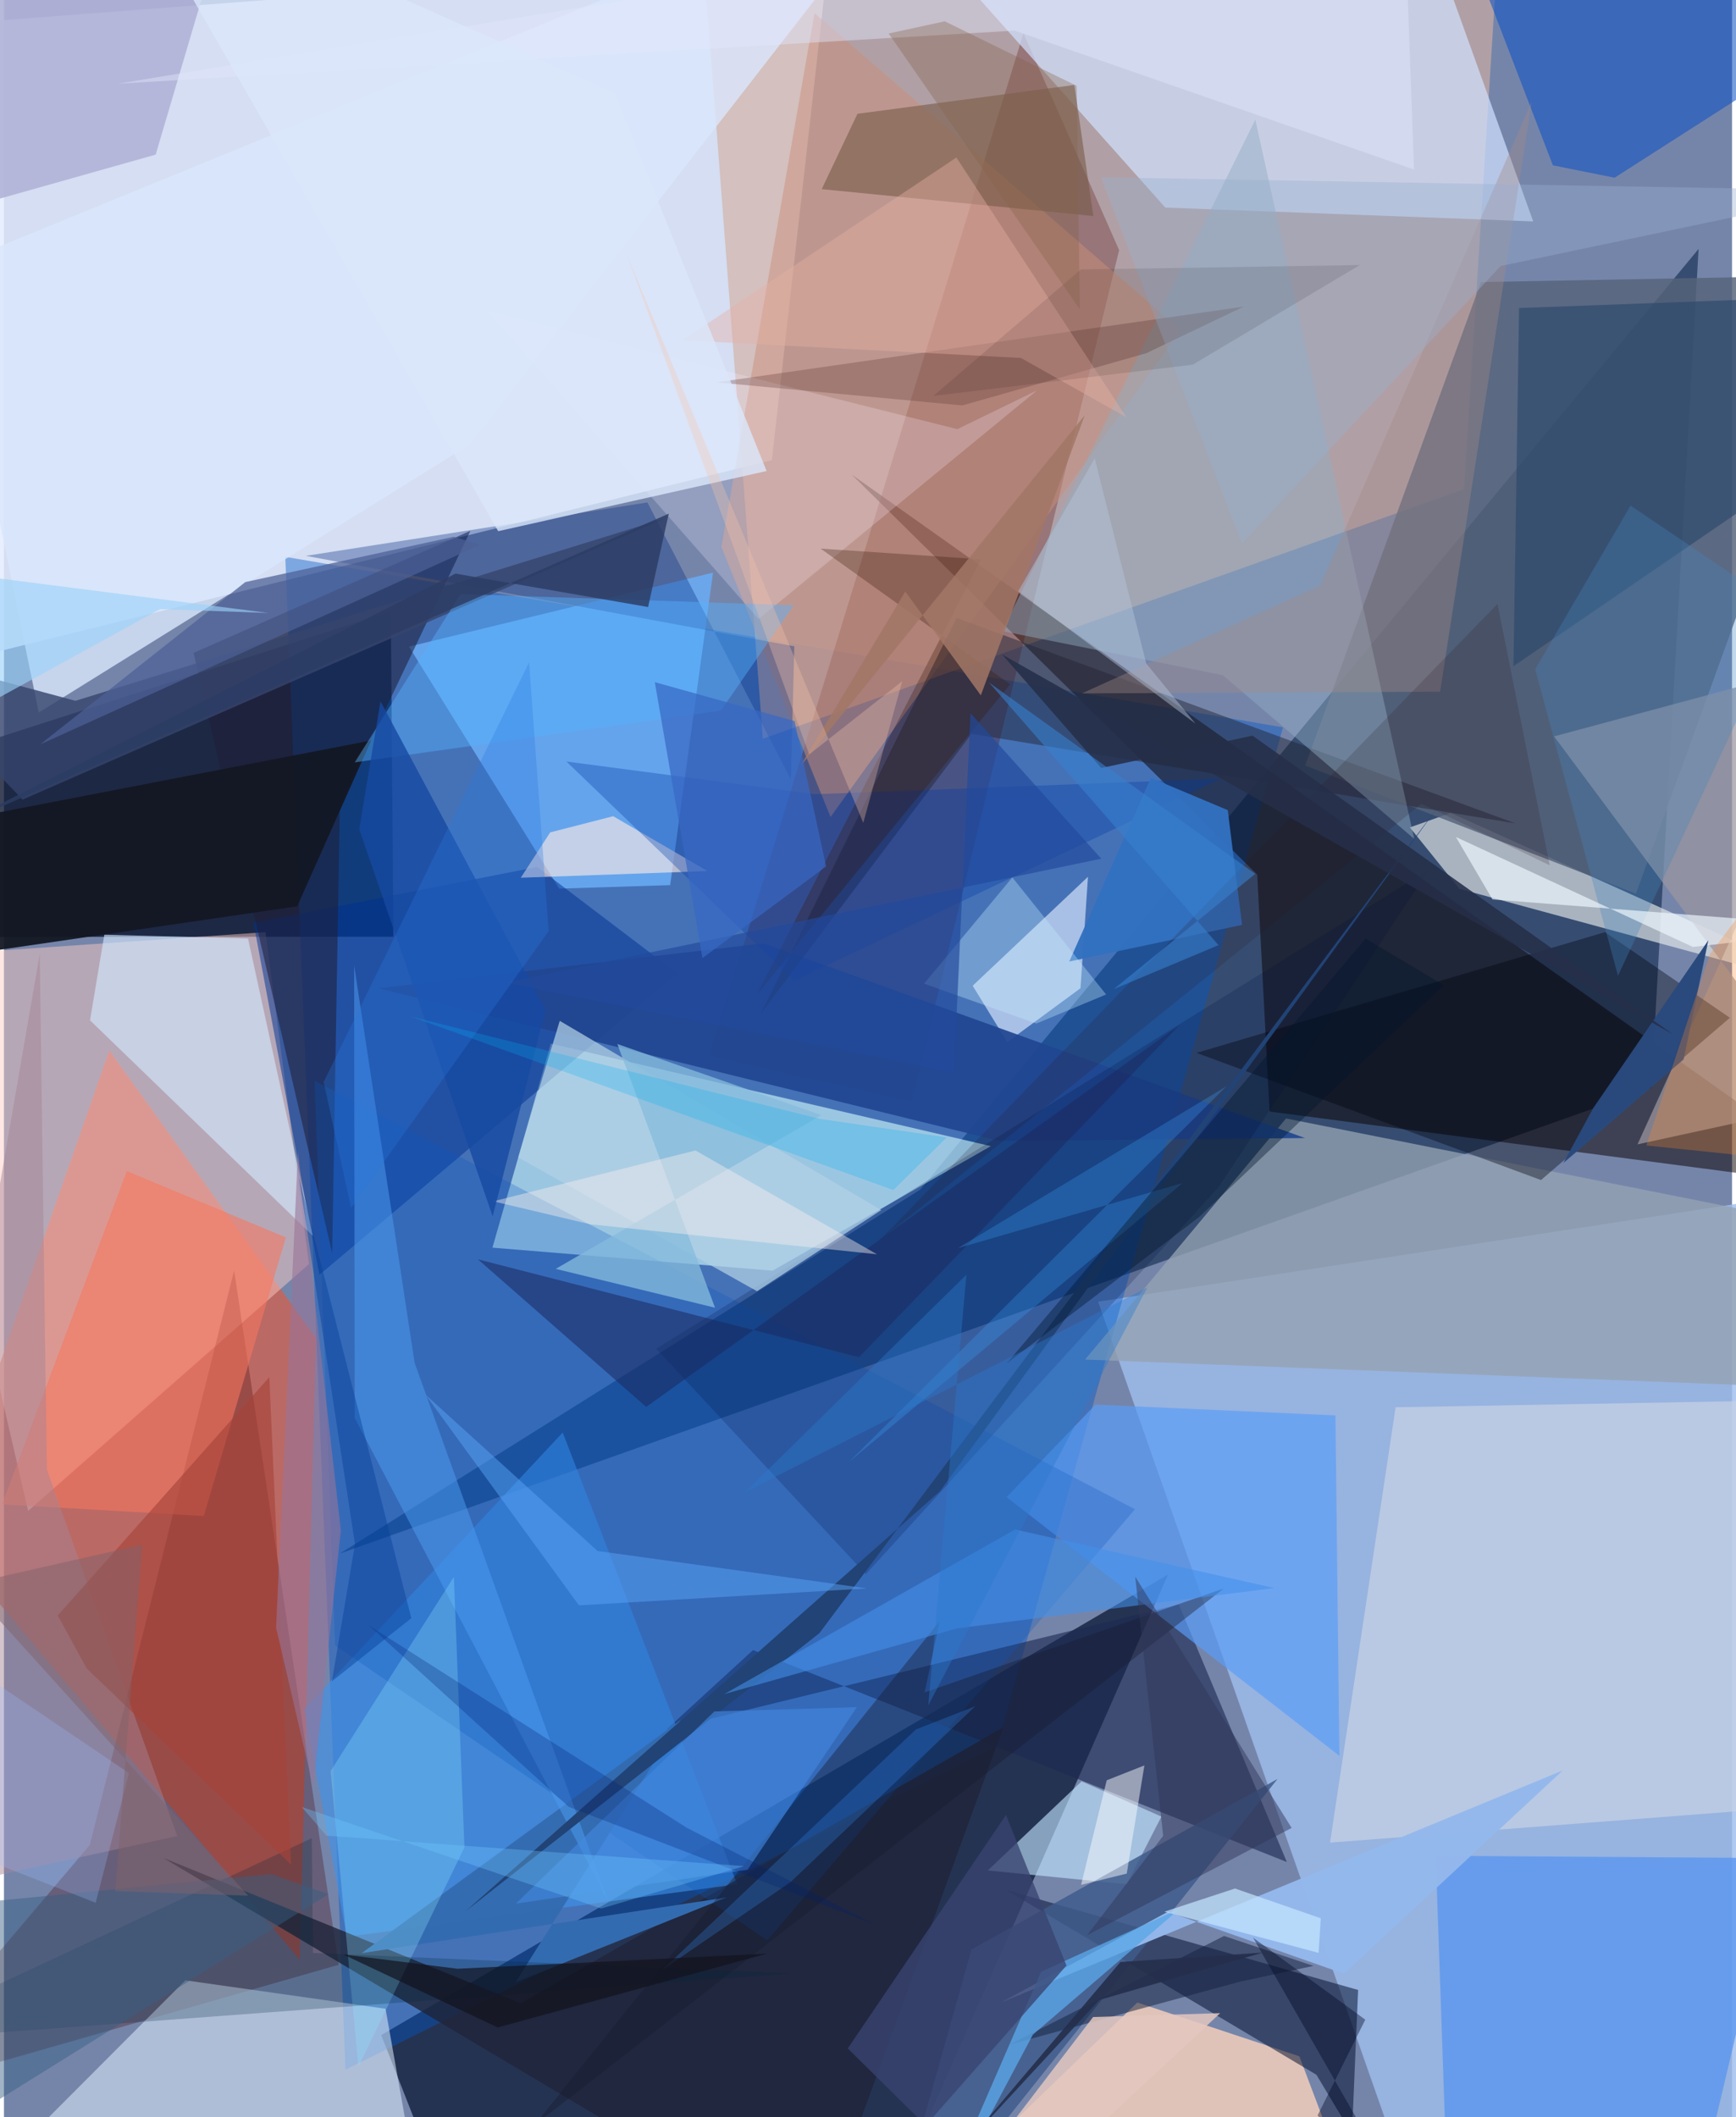 <svg xmlns="http://www.w3.org/2000/svg" width="228" height="278" viewBox="0 0 836 1024"><path fill="#7585aa" d="M0 0h836v1024H0z"/><path fill="#e4ecfd" fill-opacity=".859" d="M398.905-20.743L371.482 222.55l-392.546 97.042-1.837-308.145z"/><path fill="#1d365a" fill-opacity=".706" d="M819.814 120.387l-22.887 405.82L162.476 751.41l280.82-176.05z"/><path fill="#0b1936" fill-opacity=".753" d="M182.52 984.303l380.64-222.734-120.795 273.836-231.738 20.476z"/><path fill="#030c26" fill-opacity=".769" d="M-56.711 453.141l245.127-.079-1.249-157.342-236.564 75.96z"/><path fill="#9ebdec" fill-opacity=".816" d="M890.267 1051.31l-30.17-472.399-330.776 50.675L689.64 1086z"/><path fill="#e35a3f" fill-opacity=".639" d="M150.948 647.266L50.962 508.09l-81.684 233.745L143.1 947.891z"/><path fill="#0059c9" fill-opacity=".412" d="M165.218 1001.005L136.1 269.319l482.689 82.479-138.346 492.92z"/><path fill="#d2afa3" fill-opacity=".639" d="M706.395 236.608L367.121 357.287 335.27-62 721.55-5.44z"/><path fill="#d4feff" fill-opacity=".6" d="M477.42 554.346l-212.867-49.571-28.242 98.675 135.503 11.12z"/><path fill="#0b0000" fill-opacity=".51" d="M606.294 423.019L410.16 229.564 898 575.137l-285.722-37.529z"/><path fill="#ffccc4" fill-opacity=".475" d="M-50.338 463.098L11.7 730.766l135.878-119.403-21.053-160.506z"/><path fill="#560700" fill-opacity=".275" d="M341.342 510.498l97.765 22.223 100.38-411.74-46.29-104.934z"/><path fill="#d1e1fe" fill-opacity=".702" d="M679.045-62H417.067l144.751 162.4 177.995 6.699z"/><path fill="#ebeded" fill-opacity=".635" d="M680.136 400.2l19.763-7.03L898 482.589 704.09 429.89z"/><path fill="#6aacf4" fill-opacity=".855" d="M322.298 428.101l20.73-151.136-147.081 35.782 72.684 117.05z"/><path fill="#eac9ba" fill-opacity=".918" d="M626.682 994.559l34.349 90.84-234.45.601 121.705-117.45z"/><path fill="#460002" fill-opacity=".29" d="M161.932 950.299l-50.58-335.755-69.79 277.755L-62 1014.425z"/><path fill="#d9e9fa" fill-opacity=".565" d="M87.748 957.808l96.846 13.754L204.91 1086H-40.153z"/><path fill="#1c2a51" fill-opacity=".616" d="M568.322 775.995l-247.96 60.585 42.005-38.492L620.637 900.6z"/><path fill="#94a2b2" fill-opacity=".776" d="M620.24 540.957l269.336 53.655-26.49 76.125-340.062-13.172z"/><path fill="#56637a" fill-opacity=".827" d="M629.532 370.249l159.981 61.986L898 132.996l-183.466 3.428z"/><path fill="#000e2e" fill-opacity=".525" d="M484.64 914.036l150.296 89.459 17.196 28.684 2.972-69.699z"/><path fill="#003291" fill-opacity=".51" d="M120.727 446.331l31.85 170.272 173.052-145.91-67.671-51.381z"/><path fill="#3f93ec" fill-opacity=".616" d="M145.253 826.736L270.3 692.864l84.42 218.478-188.832 25.435z"/><path fill="#c6d0e4" fill-opacity=".733" d="M673.24 680.642L898 676.666v194.792l-256.48 19.757z"/><path fill="#5694f0" fill-opacity=".729" d="M699.175 1086H813.68l44.437-187.316-165.478-1.111z"/><path fill="#1e1f39" fill-opacity=".569" d="M162.509 389.287l63.136-132.523L91.728 315.8l67.042 290.256z"/><path fill="#d2e0f7" fill-opacity=".706" d="M485.378 504.01l-16.75-27.243 55.791-52.691-3.611 53.897z"/><path fill="#599cf7" fill-opacity=".678" d="M485.048 724.125l43.002-44.764 116.076 5.228 1.925 164.638z"/><path fill="#d9e6fb" fill-opacity=".808" d="M16.835 344.638l-44.147-215.204L440.33-62 224.928 215.282z"/><path fill="#cb9079" fill-opacity=".498" d="M347.065 264.583l45.041-258.28 177.166 153.374-169.397 235.481z"/><path fill="#1f253a" fill-opacity=".816" d="M392.378 1086L77.085 898.616l172.864 70.278 233.487-133.41z"/><path fill="#c0e5ff" fill-opacity=".62" d="M521.33 861.579l38.622 17.023-16.798 32.734-67.217-6.66z"/><path fill="#214791" fill-opacity=".922" d="M367.675 456.25l-186.53 21.747 300 73.75 148.294-1.312z"/><path fill="#1053c3" fill-opacity=".569" d="M749.322 79.966l-46.77-121.75L898 9.862 779.176 85.96z"/><path fill="#d3e7fe" fill-opacity=".631" d="M149.49 597.788L41.638 493.493l6.923-41.42 69.519 1.88z"/><path fill="#3f5b8b" fill-opacity=".843" d="M468.05 942.924L427.884 1086l57.38-61.293 130.855-164.29z"/><path fill="#9a969f" fill-opacity=".733" d="M790.278 553.484l91.58-19.935-131.969-177.393L898 316.31z"/><path fill="#232434" fill-opacity=".475" d="M731.214 398.252L468.09 354.926 366.123 490.313l94.717-191.47z"/><path fill="#0a58c0" fill-opacity=".259" d="M547.158 729.962L369.275 938.525l-209.11-142.7-9.921-273.107z"/><path fill="#002b82" fill-opacity=".341" d="M146.072 268.846l165.214-25.828 69.413 134 1.639-64.41z"/><path fill="#91acc2" fill-opacity=".459" d="M589.671 326.585l-106.812-21.366L605.38 57.83l76.864 347.922z"/><path fill="#93b8eb" fill-opacity=".984" d="M648.27 954.65l105.834-98.35-271.783 112.27 80.748-43.933z"/><path fill="#765a48" fill-opacity=".592" d="M412.904 55.031l-17.308 36.453 131.414 12.99-9.182-63.38z"/><path fill="#00123c" fill-opacity=".208" d="M689.512 420.447L315.547 652.333l101.402 109.03 170.785-187.408z"/><path fill="#00030f" fill-opacity=".384" d="M834.946 492.259l-60.417-41.42-197.62 58.4 166.676 61.5z"/><path fill="#f6775f" fill-opacity=".58" d="M96.655 733.217l39.73-134.73-76.939-32.07L-.892 727.603z"/><path fill="#b1b3d7" fill-opacity=".91" d="M113.804-62H-54.053l4.762 171.406L73.39 74.783z"/><path fill="#346cb1" fill-opacity=".996" d="M349.622 917.713l-176.547 26.948 154.318-112.726-79.898 126.826z"/><path fill="#4c9cf2" fill-opacity=".514" d="M169.683 685.825l122.375 233.28-93.39-259.898-29.265-192.324z"/><path fill="#141823" fill-opacity=".945" d="M-62 468.122l203.867-29.77 35.801-80.227L-62 404.442z"/><path fill="#ffece4" fill-opacity=".612" d="M250.029 424.528l14.234-21.94 30.455-7.821 45.653 26.54z"/><path fill="#36456d" fill-opacity=".816" d="M34.59 338.953L-62 313.027l71.032 73.696L320.057 250.61z"/><path fill="#2b4a6c" fill-opacity=".659" d="M732.983 149l-2.746 173.239L898 207.359v-64.495z"/><path fill="#8fe7ff" fill-opacity=".286" d="M171.46 999.62l-13.454-143.005 59.648-93.913 5.123 130.792z"/><path fill="#b2d1e5" fill-opacity=".725" d="M248.797 559.784l20.086-66.027 155.511 91.533-60.105 39.221z"/><path fill="#003aa7" fill-opacity=".322" d="M392.19 384.14l196.455-7.57-206.282 97.78-110.275-106.032z"/><path fill="#1c2b62" fill-opacity=".569" d="M229.302 609.102l184.347 47.294L568.59 495.88 310.692 680.47z"/><path fill="#fdf0ff" fill-opacity=".235" d="M234.322 150.612l226.897 56.964 38.496-18.729L365.07 299.424z"/><path fill="#181b2d" fill-opacity=".392" d="M445.405 818.563l7.25-34.448-196.037 243.769 333.525-259.608z"/><path fill="#00263b" fill-opacity=".239" d="M-62 987.476l210.935-98.419.537 55.527 231.977 9.858z"/><path fill="#a48988" fill-opacity=".38" d="M739.06 49.222L636.836 283.14 521.48 335.365l173.288-.834z"/><path fill="#162442" fill-opacity=".525" d="M486.344 988.947L590.24 936.36l43.25 14.479-35.503 7.599z"/><path fill="#85bcdd" fill-opacity=".757" d="M266.914 613.71l128.584-74.394-98.752-34.351 47.242 127.526z"/><path fill="#623c35" fill-opacity=".31" d="M344.711 184.922l118.908 11.174 89.006-25.266 47.17-22.545z"/><path fill="#3271c0" fill-opacity=".965" d="M515.356 465.051l39.494-88.843 37.191 15.63 6.91 55.5z"/><path fill="#5aa7e8" fill-opacity=".78" d="M568.914 923.132l-71.13 60.93-51.133 96.262 55.095-126.709z"/><path fill="#a38496" fill-opacity=".471" d="M20.741 710.717l-3.422-249.426L-62 919.805 83.84 888.04z"/><path fill="#e7b0a5" fill-opacity=".404" d="M491.97 173.127l51.063 28.727-82.277-125.669L328.28 164.55z"/><path fill="#4686bd" fill-opacity=".325" d="M786.903 244.565L740.76 323.69l40.055 148.296 81.998-176.203z"/><path fill="#a74339" fill-opacity=".62" d="M26.04 781.342l102.33-115.267 10.553 235.792-98.927-94.947z"/><path fill="#214376" d="M394.461 789.927L695.414 388.01 452.812 721.227l-229.451 203.14z"/><path fill="#fbeeed" fill-opacity=".427" d="M422.36 606.656l-138.88-14.537-46.777-11.087 97.832-24.596z"/><path fill="#361401" fill-opacity=".286" d="M472.708 270.523L364.317 480.92l122.415-149.958-91.645-65.606z"/><path fill="#4391eb" fill-opacity=".573" d="M461.223 787.552l-112.785 31.821 140.767-79.615 125.349 28.33z"/><path fill="#55b1ff" fill-opacity=".435" d="M346.832 343.687L169.68 368.742l51.23-81.416 161.158 5.429z"/><path fill="#eff8ff" fill-opacity=".655" d="M898 448.893l-80.963 9.103-114.622-53.171 17.688 30.202z"/><path fill="#2a497d" fill-opacity=".988" d="M812.566 512.401l11.955-57.603-55.71 81.211-14.424 26.53z"/><path fill="#59a4f6" fill-opacity=".486" d="M417.449 768.26l-139.29 8.203-74.24-101.927 83.278 75.625z"/><path fill="#98afce" fill-opacity=".388" d="M598.894 262.82l-68.253-177.1L898 92.151l-173.921 36.507z"/><path fill="#3fa5ff" fill-opacity=".267" d="M408.44 707.423l161.77-135.247-108.807 31.547 130.031-78.355z"/><path fill="#3795ff" fill-opacity=".247" d="M380.526 910.312l-62.098 42.506 122.717-116.326 28.829-11.299z"/><path fill="#1649a2" fill-opacity=".796" d="M261.978 488.447l-25.554 99.87-64.561-187.251 10.3-61.89z"/><path fill="#384471" fill-opacity=".784" d="M514.023 950.649l-68.094 77.36-37.747-37.248 76.562-112.892z"/><path fill="#c8edff" fill-opacity=".337" d="M487.827 424.374l45.367 56.621-33.771 14.064-54.31-19.306z"/><path fill="#fcfeff" fill-opacity=".482" d="M551.714 853.868l-8.54 52.315-22.091 5.459 12.407-50.584z"/><path fill="#2f1623" fill-opacity=".188" d="M722.553 292.023L423.06 600.471l262.744-211.715 62.002 29.757z"/><path fill="#c3e4ff" fill-opacity=".718" d="M637.051 927.804l-41.505-14.409-34.158 11.21 74.603 19.934z"/><path fill="#12121c" fill-opacity=".686" d="M238.83 980.6l130.154-35.674-149.57 7.29-55.222-6.9z"/><path fill="#e1e7fc" fill-opacity=".443" d="M488.96 14.809l193.194 67.193L676.874-62 55.267 40.469z"/><path fill="#fc882a" fill-opacity=".282" d="M876.335 393.3L898 564.73l-103.468-10.708 30.655-92.397z"/><path fill="#4287df" fill-opacity=".62" d="M359.758 904.29l-112.104 16.418 96.01-92.946 68.948-2.06z"/><path fill="#214a9c" fill-opacity=".671" d="M459.576 518.779l7.995-173.867 63.306 70.423-288.588 59.917z"/><path fill="#e3c8c0" fill-opacity=".839" d="M588.38 973.69L467.492 1086h-25.078l84.476-110.435z"/><path fill="#977498" fill-opacity=".596" d="M142.245 556.918L162.98 740.2l-13.36 124.247-17.968-77.19z"/><path fill="#262f49" fill-opacity=".882" d="M482.888 316.545l47.966 54.902 73.175-15.64L807.32 500.231z"/><path fill="#303759" fill-opacity=".486" d="M523.968 936.002l36.819-48.046-13.515-125.387 75.667 121.532z"/><path fill="#4d6196" fill-opacity=".729" d="M217.567 259.621l12.784 3.895L17.52 360.059l99.222-78.528z"/><path fill="#02152b" fill-opacity=".4" d="M658.719 453.978l-173.61 205.465 93.018-70.752 118.406-112.17z"/><path fill="#252f4c" fill-opacity=".933" d="M540.146 948.94l68.766-4.522-78.965 22.879-66.132 71.525z"/><path fill="#a27767" fill-opacity=".851" d="M472.575 336.313L522.9 200.775 385.344 370.46l50.695-84.36z"/><path fill="#3867c4" fill-opacity=".706" d="M397.716 419.067l-59.81 44.318-23.047-133.45 67.636 18.841z"/><path fill="#000823" fill-opacity=".408" d="M635.5 1023.159l50.13 56.015-81.351-142.01 54.292 39.69z"/><path fill="#9bd2fa" fill-opacity=".631" d="M-62 370.175l137.53-75.599 52.44 1.906L-62 272.113z"/><path fill="#dbe7fb" fill-opacity=".8" d="M295.503 45.215L56.083-62l183.013 318.915 129.861-29.1z"/><path fill="#2878e2" fill-opacity=".302" d="M254.053 320.282l-99.39 203.058 13.251 60.853 95.586-133.85z"/><path fill="#001d70" fill-opacity=".275" d="M273.158 873.87l147.591 56.668-90.486-46.547-153.736-97.833z"/><path fill="#000605" fill-opacity=".102" d="M520.997 130.328l-71.376 61.16 125.452-15.095 80.852-48.198z"/><path fill="#375e84" fill-opacity=".467" d="M-31.306 1033.477l-5.427-110.895 166.081-16.164 27.661 9.707z"/><path fill="#01aff4" fill-opacity=".251" d="M394.685 541.168l-198.139-49.601 233.707 83.998 25.838-25.441z"/><path fill="#2c3c64" fill-opacity=".831" d="M-24.407 400.308l242.842-122.876 93.172 16.165 10.01-45.173z"/><path fill="#9dbeff" fill-opacity=".259" d="M-10.919 898.684l-41.044-117.116 112.437 76.027-16.096 62.703z"/><path fill="#b6c7db" fill-opacity=".439" d="M490.68 285.94l85.778 64.09-23.861-29.128-24.902-99.207z"/><path fill="#3780d0" fill-opacity=".584" d="M536.836 478.43l50.751-21.298L476.5 330.055l128.837 92.608z"/><path fill="#06409a" fill-opacity=".443" d="M158.656 813.17l11.161-66.275-27.093-177.46 54.338 213.197z"/><path fill="#73c8ff" fill-opacity=".329" d="M358.124 902.581l-69.194 20.514-144.879-49.119 12.018 13.875z"/><path fill="#f5c4ab" fill-opacity=".322" d="M434.558 329.49l-45.004 35.41-88.134-241.475 114.297 274.566z"/><path fill="#866349" fill-opacity=".341" d="M518.957 41.511l1.502 108.071-92.47-133.368 27.14-5.898z"/><path fill="#2b7acf" fill-opacity=".404" d="M465.619 616.514L447.164 824.79l106.002-202.117-194.529 98.967z"/><path fill="#80626b" fill-opacity=".502" d="M-17.927 766.32L118.17 916.895l-64.323-2.263 13.082-167.564z"/></svg>